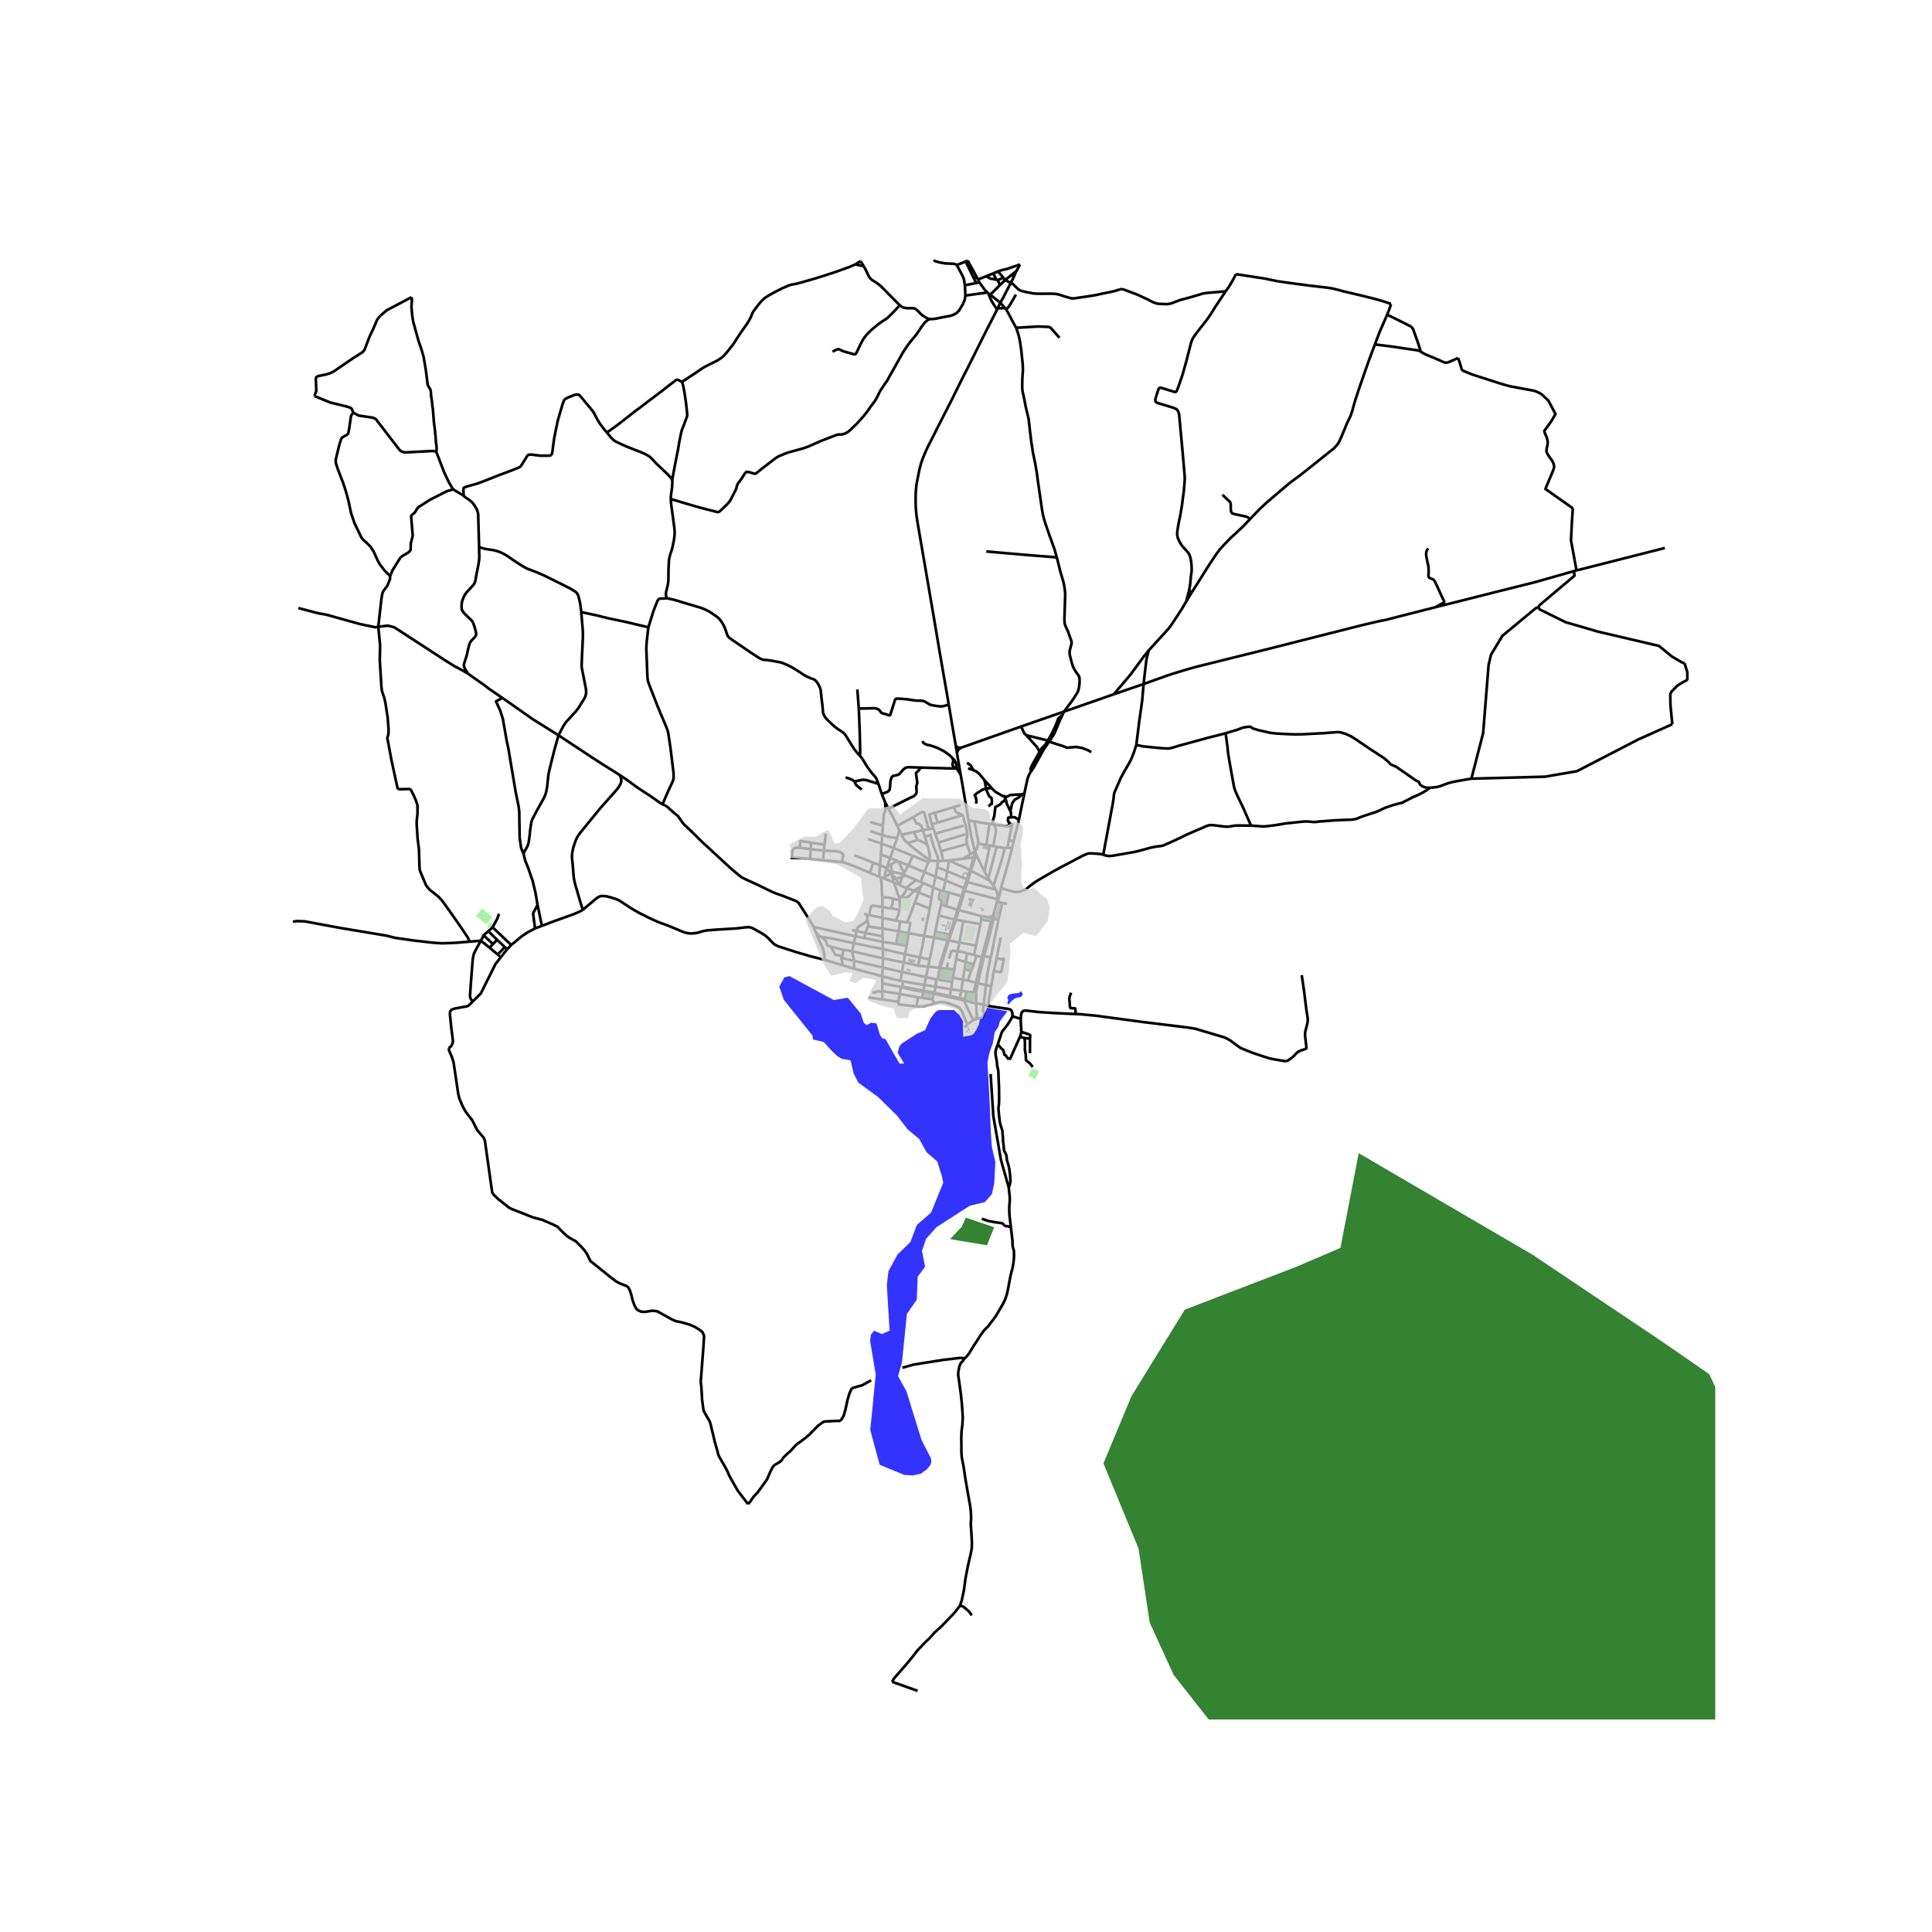 <svg xmlns="http://www.w3.org/2000/svg" width="960" height="960" viewBox="0 0 720 720"><defs><style>*{stroke-linejoin:round;stroke-linecap:butt}</style></defs><g id="figure_1"><path id="patch_1" d="M0 720h720V0H0z" style="fill:#fff"/><g id="axes_1"><path id="patch_2" d="M98.771 640.8H639.23V86.4H98.77z" style="fill:#fff"/><g id="LineCollection_1"><path d="m368.882 315.107-.486 2.59-1.548 7.027M368.306 327.273l-.608-1.047-.85-1.502M363.843 318.488l.515 1.191 1.396 2.918 1.094 2.127M363.606 369.967l.833-3.589M363.606 369.967l-.739-.103M363.749 373.986l.02-3.703-.029-.137-.055-.1-.079-.079M354.427 368.665l-5.783-.957M354.427 368.665l3.798.543M354.427 368.665l-.436 2.523M354.427 368.665l.392-2.758M190.509 352.168l-1.52 1.61M190.509 352.168l-6.991-6.646M199.396 346.01l-2.778 1.457-2.256 1.515-3.853 3.186M318.22 361.003l-4.147-1.246M318.22 361.003l10.565 2.806M318.22 361.003l.095-2.914M335.58 365.531l.538-3.31M335.58 365.531l1.044.213M328.785 363.809l3.944 1.066 2.85.656M307.356 357.721l-5.161-1.302-5.415-1.575-6.753-2.183-1.054-.519-.596-.384-.653-.663-1.299-1.391-1.175-1.007-1.246-.828-3.434-1.922-1.04-.372-.487-.052-.523.016-.902.076-3.679.412-6.745.4-3.846.31-1.61.329-1.567.496-1.34.223-1.372.104-1.298-.136-1.34-.36-5.56-2.326-4.076-1.494-3.3-1.511-3.33-1.663-2.198-1.23-1.657-1-2.222-1.495-1.658-1.08-1.004-.455-1.992-.655-1.838-.472-1.393-.104-.624.052-.547.132-.702.368-.744.583-3.503 2.934-1.29 1.095M201.952 345.034l4.728-1.805 6.828-2.438 1.845-.76 1.152-.559.678-.4" clip-path="url(#p7f643b5d5c)" style="fill:none;stroke:#000"/><path d="m231.041 288.887.351 1.047.155.787v.452l-.253.831-.53 1.008-.564.815-.702.848-5.88 6.619-7.538 9.232-.85 1.28-.538 1.023-.515 1.39-.588 1.895-.392 2.11-.057.792.025.696.237 2.173.334 4.158.114 1.19.18.927.294 1.288 2.01 6.914.849 2.71M620.418 204.217l-32.896 8.366M371.896 389.168l-.466 1.103-.376 1.327-.09.831.107.88.391 2.182.123 1.33.098.68.298 1.219.053.503.05.776.048 1.495.172 3.964.04 4.19-.073 1.861-.147 1.183-.025.656.164 1.847.302 2.613.196 1.071.253.816.392 1.199.188.727.017.847.146 1.311.033 1.279.236 1.974.116 1.557.906 1.945.218 1.913.56 1.773.315 1.374.274 2.215.119 1.682.02.796-.295 1.389-.348.787M376.71 457.269l-.476-4.054-.104-1.793v-1.672l.179-2.178.014-1.168-.25-2.512-.162-1.429M369.167 400.23l1.03 15.754 2.827 16.277 2.887 10.202M376.71 457.269l.59 5.002.08 2.148.502 1.86-.009 2.39-.204 2.062-.286 1.639-.719 2.75-.44 2.23-.499 2.749-.44 2.078-.646 1.958-.75 1.599-1.594 2.725-1.151 1.967-1.935 2.59-.858 1.135-1.69 1.726-1.25 1.735-.996 1.582-1.372 2.086-1.886 3.07-.89 1.15-.711.696" clip-path="url(#p7f643b5d5c)" style="fill:none;stroke:#000"/><path d="m357.71 598.463.686-1.982.817-3.804.408-2.894.155-1.358.94-4.86.963-4.148.463-2.362.064-2.072-.17-3.334-.266-3.755.146-2.204-.148-2.775-.23-1.862-.388-2.036-.715-4.074-.685-3.979-.605-4.145-.775-4.042-.095-1.804-.001-2.662-.04-2.366.113-2.646.302-2.261.147-2.662-.122-2.358-.205-2.67-.383-3.796-.523-3.9-.473-3.134.016-.92.13-.878.31-1.615.556-1.23.417-.36 1.037-1.32" clip-path="url(#p7f643b5d5c)" style="fill:none;stroke:#000"/><path d="m336.307 509.703 4.22-1.173 10.879-1.726 6.32-.752 1.83.144M362.867 369.864l-2.641-.328M362.867 369.864l.837-3.71M368.376 347.258l.691.212M368.376 347.258l-1.454 5.491-1.005 3.95M368.376 347.258l1.029-4.037M363.704 366.155l.735.223M363.704 366.155l-3.042-.704M363.704 366.155l.597-2.614M364.44 366.378l.571-2.63M364.44 366.378l2.98.768M368.23 374.867l-1.647-.427M377.241 378.737l.093-.4-.04-.736-.18-.639-.408-.672-.674-.211-.707-.156-1.118-.145-2.924-.416-3.054-.495M369.396 367.393l-.726 4.421-.26 1.901-.18 1.152M370.295 340.595l1.208-4.437M370.295 340.595l-.294.531-.196.508-.154.456M370.321 342.241l-.006-.579-.008-.523-.012-.544M365.011 363.748l-.71-.207M365.011 363.748l1.593-6.866M360.226 369.536l-.62 2.806M360.226 369.536l-2.001-.328M363.749 373.986l.393 5.718M366.583 374.44l-.747-.204-.715-.112-1.372-.138M359.936 372.779l.565.246 1.104.372 2.144.589M369.65 342.09l-.245 1.13M369.65 342.09l.671.151M369.65 342.09l-3.863-.656M359.474 372.86l.131-.518M359.474 372.86l.462-.081M362.725 380.145l-.63-1.217-2.017-4.188-.436-.975-.11-.365-.058-.54M359.474 372.86l-1.841-.409M371.72 335.083l-.217 1.075M359.531 331.998l2.605.655 9.584 2.43" clip-path="url(#p7f643b5d5c)" style="fill:none;stroke:#000"/><path d="m371.115 331.49.294.66.294.767.106.531-.003.568-.086 1.067M364.3 363.54l1.617-6.842M363.745 352.39l-.743 3.497M363.745 352.39l-6.182-1.144M365.362 344.372l-.289 1.374-1.328 6.644M334.86 347.026l-5.994-.992M334.86 347.026l3.761.751M334.86 347.026l.621-3.63M334.86 347.026l-.865 4.74M328.866 346.034l.033 2.91M323.685 345.275l1.702.268 3.48.491M328.866 342.078v3.956M322.538 347.697l-.482 1.895M322.538 347.697l6.361 1.248M322.538 347.697l-3.316-.7M323.685 345.275l-.233.088-.175.172-.74 2.162M322.056 349.592l6.892 1.39M322.056 349.592l-3.275-.664M333.995 351.766l3.896.688M333.995 351.766l-5.047-.783M337.89 352.454l-.612 3.141M337.89 352.454l.731-4.677M342.146 359.899l.677-3.089M342.146 359.899l-5.352-1.224M342.146 359.899l3.798.312M344.407 348.808l-5.786-1.03M344.407 348.808l3.691.592M346.449 338.585l-.4 2.182-1.642 8.041M342.823 356.81l.975-4.33.61-3.672M347.135 334.58l.637-3.91M347.135 334.58l-.686 4.005M347.135 334.58l-4.784-2.008M349.585 320.959l1.958-.174M346.792 311.278l.922 3.397.303 1.015.523 1.264.587 1.498.335 1 .102.68.02.827M349.25 323.204l.155-1.11.18-1.135" clip-path="url(#p7f643b5d5c)" style="fill:none;stroke:#000"/><path d="m346.304 320.535.761.148 1.09.16 1.43.116M359.785 331.134l-.498-.191M359.785 331.134l.735-2.39M359.785 331.134l-.254.864M348.63 326.666l.62-3.462M348.63 326.666l-4.165-1.647M347.772 330.67l.45-1.894.407-2.11M352.402 328.16l-2.14-.83-1.633-.664M338.585 322.517l-3.627-1.455M338.585 322.517l5.88 2.502M338.585 322.517l1.528-3.602M336.74 325.39l.244-.391 1.6-2.482M331.72 319.763l-3.417-1.347M331.72 319.763l2.891 1.16M331.72 319.763l-1.27 3.706M331.72 319.763l1.32-3.72M328.303 318.416l.245-4.036M328.303 318.416l-.347 4.067M366.583 374.44l.837-7.294M364.142 379.704l.191-.138.415-.092.573-.034.495-.004.161-.014.126-.044.07-.116.03-.128.392-.997.125-.314.042-.214-.02-.16-.057-.167-.2-.248-.085-.168-.054-.18.237-2.246M369.184 356.834l-.523 2.598-.4 1.966-.343 1.975-.498 3.773" clip-path="url(#p7f643b5d5c)" style="fill:none;stroke:#000"/><path d="m369.396 367.393-1.428-.16-.548-.087M373.508 336.474l1.78.348M373.508 336.474l-1.63-.276M372.058 342.78l.793-3.412.657-2.894M371.503 336.158l.376.04M371.879 336.198l1.119-5.176M377.743 313.484l-.646 2.718M377.743 313.484l-1.764-.316M379.694 305.562l-.182.88-1.77 7.042M396.533 265.193l-.637 1.343M396.533 265.193l-16.03 5.571M415.086 258.723l-3.15 1.106-15.403 5.364" clip-path="url(#p7f643b5d5c)" style="fill:none;stroke:#000"/><path d="m393.854 207.714 1.259 5.133 1.224 4.14.425 2.24.212 2.11-.293 9.273.048 1.535.23.864.505 1.158.605 1.32 1.167 3.293.131.536-.016.543-.498 1.799-.188.751-.074.752.066.751.228 1.032.654 2.502.334.959.499 1.024.604.999.8 1.039.351.6.147.487.057.864-.007 1.046-.131 1.24-.278 1.367-.228.695-.425.744-.907 1.423-1.102 1.615-1.364 1.806-1.356 1.839M358.356 278.587l22.146-7.823M358.356 278.587l-.405.004-.425.056-.298.075" clip-path="url(#p7f643b5d5c)" style="fill:none;stroke:#000"/><path d="m357.302 279.13.237-.107.437-.204.38-.232M356.612 280.537l-.172-1.127M356.612 280.537l.204-.46.16-.323.142-.272.184-.352M357.993 288.62l-.397-2.251-.984-5.832M356.44 279.41l.274-.084.232-.068.356-.128M357.228 278.722l-.285.077-.225.068-.347.083M357.228 278.722l-.31-.183-.237-.176-.477-.396M356.204 277.967l.167.983M353.582 262.616l1.547 9.148 1.075 6.203M356.371 278.95l.07.46M363.36 317.337l.483 1.151M363.36 317.337l-1.708 1.023M364.562 314.403l-.458 1.643-.745 1.291M363.36 317.337l-.21 1.08-.352 1.134M360.903 305.746l.94 5.34.653 2.918.694 2.63.098.314.071.39M364.562 314.403l2.989.496M363.157 306.162l.36 1.958.555 2.974.4 2.039.082.71.008.56M363.157 306.162l-2.254-.416M368.76 307.033l-4.648-.735-.955-.136M357.993 288.62l.91 5.143 1.404 8.346.596 3.637M375.456 315.786l1.641.416M375.456 315.786l.523-2.618M374.443 316.026l.36.016.318-.048.335-.208M377.308 306.672l-.279 1.385M370.23 330.12l-1.242-1.784M374.443 316.026l-.89 3.622-.882 2.893-1.658 5.26-.784 2.318M371.115 331.49l-.535-.82-.35-.55M374.443 316.026l-3.022-.472M328.817 372.461l-.032-2.805M328.817 372.461l5.986.892M328.817 372.461l-5.07-.72M328.973 360.575l.048-3.461M328.973 360.575l-10.658-2.486M328.973 360.575l7.145 1.647M328.785 363.809l.025-.256.163-2.978M328.99 353.709l-.042-2.726M328.99 353.709l-10.776-2.219M328.99 353.709l8.288 1.886M329.021 357.114l-.007-1.95-.025-1.455M328.948 350.983l-.049-2.038M318.315 358.089l-4.075-.928M318.315 358.089l-.76-3.561M318.781 348.928l.44-1.93M318.781 348.928l-.567 2.562M303.265 345.475l13.041 2.902 2.475.551M345.944 360.211l4.012.46M345.944 360.211l.484-2.701M345.093 364.156l.384-1.862.467-2.083M355.644 361.263l-2.8-.29M355.644 361.263l.662-3.806M355.644 361.263l-.547 3.117M350.397 360.719l2.447.253M350.397 360.719l-.441-.048M350.397 360.719l1.564-4.94 1.658-5.292M350.397 360.719l-.252.413M353.619 350.487l1.581-4.753M353.619 350.487l-.445-.08M353.619 350.487l3.944.76M361.859 324.484l1.535-4.757.22-.639.23-.6M362.798 319.551l-1.255 4.726M362.798 319.551l-3.933.477M359.287 330.943l-.27.895M352.402 328.16l4.86 1.983 2.025.8M359.287 330.943l.75-2.339M353.174 350.407l-5.076-1.007M353.174 350.407l-2.442 7.63-.776 2.634M353.174 350.407l.705-2.119M349.956 360.67l.19.462M348.902 364.994l-.258 2.714M348.902 364.994l-3.809-.838M348.902 364.994l.603.091M355.097 364.38l3.74.687M355.097 364.38l-.278 1.527M357.563 351.246l-.67 3.134M357.563 351.246l1.43-7.993M360.037 328.604l.483.14M360.037 328.604l.327-.947M360.52 328.744l1.197-3.882.142-.378" clip-path="url(#p7f643b5d5c)" style="fill:none;stroke:#000"/><path d="m371.115 331.49-.992-.252-9.603-2.494M359.017 331.838l-.645 2.154M359.017 331.838l.514.16M357.33 339.168l.593-1.902 1.608-5.268M363.002 355.887l-2.638-.676M363.002 355.887l.964.276M365.787 341.434l-.136 1.337M365.787 341.434l-8.456-2.266M377.097 316.202l-.102.492-.42 1.678-.825 3.118-.302 1.011-.343 1.167-1.683 5.941-.249.862-.175.551M411.16 318.504l-.842-.184-1.2-.152-2.11-.132-.838-.011-.637.064-.653.2-1.512.679-2.13 1.127-5.333 2.806-2.891 1.566-2.598 1.495-3.527 2.055-1.356.879-1.498 1.096-.719.599-.617.528-.649.455-.665.276-1.31.408-.765.163h-.882l-1.045-.2-.808-.207-3.577-.992M365.362 344.372l.289-1.601M365.362 344.372l-6.37-1.12M356.183 342.79l1.148-3.622M356.183 342.79l-.465-.12M358.993 343.253l-1.201-.192-1.61-.272" clip-path="url(#p7f643b5d5c)" style="fill:none;stroke:#000"/><path d="m355.2 345.734.493-1.482.49-1.463M355.718 342.67l-5.921-1.536M355.718 342.67l-.409 1.322-.535 1.607M355.718 342.67l1.098-3.634M349.797 341.134l.915-3.988M349.797 341.134l-1.256 6.11M343.619 371.878l-1.49-.208M343.619 371.878l.42-2.23M347.373 372.343l-.091.006-.125-.007-3.538-.464M344.514 367.049l.579-2.893M344.514 367.049l4.13.66M336.624 365.744l.311.05 2.123.352 5.456.903M344.146 369.228l.19-1.243.178-.936M348.098 349.4l.443-2.156M346.428 357.51l.368-1.631.98-4.66.322-1.819M350.52 331.842l.96.236M347.772 330.67l1.788.792.96.38M350.712 337.146l.126-1.175-.016-.217-.11-.239-.613-.352-.13-.156-.098-.173-.025-.243.13-.43.544-2.319M336.794 358.675l-7.773-1.561M336.794 358.675l-.676 3.547M336.794 358.675l.484-3.08M317.556 354.528l.412.076 5.296 1.207 5.757 1.303M334.803 373.353l.482-2.946M341.539 375.06l-2.256-.24-3.234-.352-1-.2-.188-.204-.082-.256.024-.455M328.81 369.408l-.017-2.91M328.81 369.408l-.025.248M328.81 369.408l6.475.999M347.373 372.343l.936 1.6M347.931 370.36l-.43 1.804-.06.112-.068.067M348.037 369.947l-3.891-.719M348.037 369.947l-.106.412M348.037 369.947l.192.045M372.785 112.787l-.984 2.143M372.785 112.787l1.786 2.082M369.025 109.833l2.748 2.187 1.012.767M376.697 105.416l-2.891 5.62-1.02 1.751M363.787 105.504l-4.229.788M363.787 105.504l1.167-.32M363.787 105.504l-.878-1.806M337.278 355.595l5.545 1.215M342.351 332.572l-1.756-.639M343.232 330.338l-.172.309-.709 1.925M340.91 336.387l.506-1.34.935-2.475M368.306 327.273l.682 1.063M371.421 315.554l-.66 2.535-2.455 9.184M362.725 380.145l1.417-.441M360.467 381.76l1.285-.884.973-.731M353.622 320.664l-.559 4.035M353.622 320.664l-2.08.121M353.622 320.664l5.243-.636M361.543 324.277l-2.175-1.04-1.6-.704-4.146-1.869M354.82 365.907l-5.315-.822M344.04 369.648l3.891.711M344.04 369.648l.106-.42M344.04 369.648l-4.636-.944M352.402 328.16l.661-3.46M352.402 328.16l-.923 3.918M348.644 367.708l-.415 2.284M343.12 328.707l1.122.45M343.12 328.707l1.345-3.688M343.12 328.707l-1.745-.76M328.793 366.498l-.008-2.69M328.793 366.498l6.951 1.28M361.859 324.484l-.316-.207M368.988 328.336l-4.663-2.525-2.466-1.327M357.734 371.966l.49-2.758M357.734 371.966l-.101.485M357.734 371.966l-3.743-.778M357.734 371.966l1.871.376M347.772 330.67l-3.53-1.513M353.063 324.7l-3.813-1.496M353.063 324.7l7.301 2.957M335.212 309.407l.756 1.624M335.212 309.407l-.824-1.645M335.212 309.407l-.874 2.926M347.931 370.36l3.173.639 2.794.622M335.285 370.407l.46-2.63M342.129 371.67l-3.953-.735-2.891-.528M345.95 321.302l-5.837-2.387M345.95 321.302l.354-.767M345.95 321.302l-1.485 3.717M344.146 369.228l-4.666-.921M361.543 324.277l-1.179 3.38M336.19 367.865l-.446-.087M336.19 367.865l.434-2.12M336.19 367.865l.663.26.592.18 1.96.399" clip-path="url(#p7f643b5d5c)" style="fill:none;stroke:#000"/><path d="m339.48 368.307-2.398-.474-.429-.008-.463.04M340.113 318.915l-7.074-2.873M371.421 315.554l-1.224-.207M338.238 314.171l2.364 2.035 5.702 4.329M345.54 314.678l.37 1.252.457 2.103.098 1.143-.04.615-.121.744M345.093 364.156l-8.975-1.934M348.229 369.992l5.762 1.196M346.428 357.51l-3.605-.7M318.214 351.49l-.658 3.038M306.282 349.208l1.356.16.935.12 1.209.216 8.432 1.786M309.68 352.79l-.768-.289-.329-.138-.157-.11-.12-.145-.068-.142-.237-.72-.237-.543-.24-.312-.589-.54-.653-.643M304.074 347.45l.877 1.047.233.28.306.187.792.244M342.129 371.67l-.59 3.39M333.04 316.042l-4.492-1.662M334.338 312.333l-.261.815-1.038 2.894M358.372 333.992l-4.818-1.379M358.372 333.992l-.895 2.866-.66 2.178M377.03 308.057l-.624-.066M375.98 313.168l.652-3.265.397-1.846M359.605 372.342l.33.437M360.662 365.45l1.266-3.588M360.662 365.45l-1.825-.383M356.894 354.38l-.046.24M356.894 354.38l3.47.831M363.966 356.163l-1.14 3.233M363.966 356.163l1.951.535M362.826 359.396l-.898 2.466M362.826 359.396l-2.952-.875M361.928 361.862l-2.45-.716M358.225 369.208l.612-4.14M358.837 365.067l.641-3.92M307.356 357.721l6.717 2.036M304.074 347.45l.783 2.046 1.013 2.318.588 1.175.334.935.213.856.196 1.399.155 1.542M359.478 361.146l.396-2.625M366.604 356.882l.163-.624M366.604 356.882l-.687-.184M369.396 367.393l.988-5.531M372.94 349.272l-1.526 7.842M359.874 358.52l-3.568-1.063M359.874 358.52l.49-3.309M356.306 357.457l.542-2.838M335.481 343.397l2.466.355M335.481 343.397l-1.65-.336M327.625 326.746l.527.236M327.625 326.746l-3.454-1.487M327.956 322.483l-.118 1.273-.082 1.063-.13 1.927M327.956 322.483l2.495.986M327.956 322.483l-2.502-.987M325.454 321.496l-7.082-2.797M325.454 321.496l-1.283 3.763M336.519 325.747l.222-.358M336.519 325.747l.984.458M336.519 325.747l-3.035-.659M336.13 326.845l.115-.427.274-.671M337.947 343.752l1.017.14.18.048.075.082.023.118-.274 1.447-.347 2.19M371.896 389.168l.106-.457.898-2.645.343-1.159.368-.71.71-.8 1.2-1.583 1.143-1.799.319-.56.258-.718M380.42 379.578l-.632-.064-2.547-.777M380.119 386.402l.302-.931.215-.934M380.42 379.578l-.015 1.349.155 2.086.028 1.239.048.285M383.85 387.066l.091-1.075-.013-.193-.163-.191-.302-.128-2.827-.942M371.896 389.168l1.116 1.446.893.71.215.906.156.799.565.286.419.653.33.51.816.054.077.01 1.12-2.584 2-4.419.516-1.137M381.818 386.842l-.825-.2-.874-.24M381.818 386.842l2.033.224M384.875 397.637l-1.028-1.319-1.486-1.193-.066-1.265-.028-.807-.204-1.12-.09-.515-.033-.455.02-.496.009-.832-.005-1.182-.146-1.611M383.85 387.066l-.03 5.43M370.384 361.862l1.03-4.748M374.024 357.63l-.816 4.192-.1.262-.119.152-.232.072-.476-.04-1.897-.406M374.145 356.838l-.121.791M366.767 356.258l2.417.576M366.767 356.258l1.299-4.908 1.001-3.88M372.058 342.78l-.18 1.017-1.355 6.738-.996 4.884-.343 1.415M372.058 342.78l-1.737-.539M367.551 314.9l1.331.207M367.551 314.9l1.208-7.867M368.76 307.033l1.292.221M370.197 315.347l-1.315-.24M370.442 307.321l.555 1.135.122.552.053.64-.975 5.699M357.33 339.168l-.514-.132M356.816 339.036l-4.218-1.363M365.65 342.77l3.755.45M369.067 347.47l1.255-5.156v-.073M348.31 373.944l-1.208.364-2.23.536-.918.195-.784.056-1.127-.018-.504-.018M340.91 336.387l-1.97 5.21-.343.82-.282.644-.368.691M350.712 337.146l1.886.527M346.449 338.585l-5.54-2.198M351.48 332.078l2.074.535M352.598 337.673l.956-5.06M338.238 314.171l3.697-1.09M335.968 311.03l.672 1.3.438.698.608.66.552.483M330.45 323.469l-.143.548M332.013 322.172l-.664.458-.898.839M328.866 342.078l.006-2.353-.005-.521.003-1.235" clip-path="url(#p7f643b5d5c)" style="fill:none;stroke:#000"/><path d="m331.852 338.504-1.079-.123-1.903-.412M328.803 334.695l.022.428.045 2.846M323.914 340.994l.698-3.105.102-.18.15-.104.348-.044 1.665.142 1.993.266M331.852 338.504l.212.025.706.072.498.131.531.172.51.052.47-.031.527-.065M333.831 343.061l.973-2.227.502-1.974M335.303 335.45l.025.894-.022 2.516M328.866 342.078l-4.952-1.084M333.831 343.061l-.503-.102-4.462-.881M322.059 340.627l1.147.242M313.95 356.14l.06.117.04.148.182.665.008.052v.039" clip-path="url(#p7f643b5d5c)" style="fill:none;stroke:#000"/><path d="m313.615 357.398.557-.198.068-.04M278.766 560.527l.816-.916 1.213-1.773 1.605-1.735 2.368-3.245 1.078-1.535 1.323-3.053.767-1.486.654-.768 1.747-1.023.931-.735.686-1.071 1.536-1.503 1.077-.895 1.797-1.982.523-.56 1.029-.688 2.188-1.63 1.617-1.39 1.046-1.104 2.155-2.141 1.47-1.104.817-.431 3.61-.192 1.339-.064.67.064.702-.495.866-1.471.67-2.238.75-3.533.768-2.622.703-1.519.391-.367 2.01-.64 1.6-.415 3.341-1.882M175.013 350.921l3.627-.304.49.096M180.236 348.57l-.213.334-.2.529-.693 1.28M182.441 353.178l-2.56-2.08-.75-.385" clip-path="url(#p7f643b5d5c)" style="fill:none;stroke:#000"/><path d="m176.092 373.321-.63-1.035-.228-.56-.082-.552.372-5.307.64-8.319.27-1.42.256-.904.782-1.545 1.658-2.966M186.677 356.682l-1.142-.945M188.988 353.778l-.91 1.09-1.401 1.814M176.092 373.321l.486-.494 2.586-2.566 2.81-5.627 2.678-5.372 2.025-2.58M175.013 350.921l-5.16.432-5.129.192-3.364-.224-7.15-.826-6.712-.946-1.877-.445-1.422-.39-5.005-.835-12.398-2.06-13.195-2.45-2.787-.11-1.65.222M183.518 345.522l.23-.264 1.536-2.811.682-1.894M185.27 350.226l-1.54 1.609M185.27 350.226l2.84 2.712M185.27 350.226l-3.293-3.186M182.441 353.178l3.094 2.56M182.441 353.178l1.29-1.343M180.236 348.57l3.495 3.265M181.977 347.04l-.504.445-1.166.974-.07.111M183.518 345.522l-.595.682-.946.836M188.988 353.778l-.878-.84M188.11 352.938l-2.575 2.8M200.324 337.223l1.628 7.811M199.396 346.01l-.706-5.37.075-.46 1.56-2.957M195.133 318.32l.62 2.463 1.046 2.557 1.719 5.014 1.014 4.24.792 4.63M201.952 345.034l-2.19.812-.366.165" clip-path="url(#p7f643b5d5c)" style="fill:none;stroke:#000"/><path d="m167.218 390.63.852-.687.331-.545.273-.75.136-.61-.69-5.608-.457-4.54.114-.991.54-.671 1.225-.385 4.686-.862.464-.284 1.4-1.376M359.874 97.453l3.035 6.245M359.874 97.453l.763-.345M359.874 97.453l-3.348 1.32M364.954 105.184l-.498-1.015M367.975 109.006l-.784-.792-.791-1.007-1.446-2.023M367.975 109.006l-8.207 1.135M367.975 109.006l.413.382M356.526 98.773l-.208-.16-.27-.16-.388-.12M347.886 97.062l1.307.48 1.437.343 1.748.288 2.682.112.6.047M359.558 106.292l-.202-1.532-.119-.591-.196-.588-.383-.899-.776-1.439-1.001-1.905-.355-.565M360.637 97.108l3.329 6.11M359.768 110.14l-.073-1.416-.112-2.241-.025-.191M346.343 118.891l.6.032 1.294-.092.915-.155 2.49-.508 2.516-.464.755-.236.625-.251.531-.296.643-.464.72-.752 1.389-2.334.49-1.087.278-.888.18-1.255M320.648 97.235l1.187 1.897M318.765 98.525l1.037-.648.846-.642M374.571 114.869l.366.404M371.801 114.93l.874-.052.951-.02.945.01M374.937 115.273l.195.313.993 1.774 1.226 2.399 1.339 2.398M393.854 207.714l-.35-1.174-.515-1.871-.743-2.007-1.323-3.677-1.151-3.35-.67-2.102-.441-1.775-.36-2.01-1.453-10.077-.457-3.439-.588-3.453-.85-4.077-.653-4.35-.547-4.484-.237-2.207-.212-1.67-1.062-4.493-.718-3.686-.433-1.863-.147-1.375.04-3.286.09-1.607.123-1.199.004-.83-.07-1.936-.522-5.004-.474-3.382-.408-1.927-.4-1.383-.637-1.863M394.835 125.866l-2.81-3.181-.522-.568-.417-.224-.62-.08-1.527-.056-2.172-.08-8.077.48M353.582 262.616l-.494-2.915-2.956-16.988-1.585-9.489-3.327-19.43-1.466-8.534-1.788-10.4-.458-3.022-.245-3.022-.041-2.087.025-2.726.245-3.197.523-2.659.604-3.098.62-2.318.695-2.015 1.053-2.51.871-1.877 1.246-2.42 3.29-6.535 4.136-8.07 3.899-7.896 2.793-5.476 3.969-7.955 2.025-4.069 4.377-8.558M371.801 114.93l-.143.292-.065.128" clip-path="url(#p7f643b5d5c)" style="fill:none;stroke:#000"/><path d="m368.388 109.388.355 1.04.441 1.024.441.855.639 1.075 1.33 1.968M374.937 115.273l.413-.331.371-.392.454-.6.367-.599 2.06-3.555M379.233 100.26l-.551.871M379.233 100.26l.886-1.711M378.682 101.131l-1.805 1.363M378.682 101.131l-.956 2.26M369.025 109.833l3.63-3.602M369.025 109.833l-.637-.445M377 99.628l.645-.208 2.474-.871M371.79 101.187l1.632-.56 1.037-.216.85-.192 1.69-.59M371.79 101.187l-1.638.7M373.893 103.48l-.56-.734-.874-.952-.67-.607M364.456 104.169l3.07-1.227M364.456 104.169l-.49-.952M376.877 102.494l-2.303 1.89M377.726 103.391l-.173-.308-.207-.25-.2-.155-.27-.184M377.726 103.391l-1.029 2.025M374.574 104.385l2.123 1.031M372.655 106.231l.98-.95.939-.896M373.893 103.48l.24.313.44.592M417.358 107.826l-.674.244-1.376.4-1.609.384-2.417.464-3.414.743-2.49.392-5.186.752h-.547l-.465-.045-.735-.195-1.879-.56-1.952-.632-1.053-.216-1.544-.112-5.332.016-1.78-.128-2.728-.54-1.52-.367-.571-.244-.706-.471-.93-.892-.736-.775-.391-.294-.626-.334M208.147 274.012l-1.532 5.426-1.544 6.171-.604 2.574-.18 1.304-.383 3.765-.31 1.678-.31 1.104-.327.807-.523 1.031-1.551 2.766-.9 1.63-1.567 2.967-.261.775-.188.655-.433 3.054-.172 1.735-.302 2.27-.277 1.04-.367.902-.85 1.463-.286.552-.147.64M187.194 260.084l-2.35 1.31 1.6 3.486.98 3.133 1.405 8.057.62 2.845 2.712 16.179 1.078 5.243.261 1.918.163 9.944.523 3.709.947 2.412M328.152 326.982l1.265.352M328.803 334.695l-.304-5.75-.074-.832-.273-1.131M370.442 307.321l-.39-.067M376.406 307.991l-4.862-.51-1.102-.16M325.069 369.744l.756.207.228-.031.192-.1.372-.256.245-.08.265-.012.645.088 1.013.096M317.556 354.528l-3.238-.608M317.528 346.617l1.694.38M323.914 340.994l-.708-.125M323.236 342.853l-.009-.528-.02-1.456M314.19 321.32l3.985 1.407 5.996 2.532M328.548 314.38l-5.104-1.696M328.548 314.38l.245-3.222M328.793 311.158l1.658.531 1.024.225 1.413.183.662.104.788.132M324.302 309.735l4.491 1.423M328.793 311.158l.225-3.43M329.018 307.728l-4.732-1.362M329.887 299.015l.033 1.12.078 1.039-.017.743-.122.515-.38.778-.082.318-.38 4.2M329.887 299.015l1.233 2.354" clip-path="url(#p7f643b5d5c)" style="fill:none;stroke:#000"/><path d="m328.643 295.91.305.843.939 2.262M340.626 310.093l-2.96.63-1.698.308M343.966 309.383l.727 2.422M343.966 309.383l2.131-.393M343.966 309.383l-3.34.71M341.571 306.976l.42-.078.581.241.74.555.654 1.69M347.282 308.771l-1.185.219M346.62 310.638l.172.64M323.236 342.853l-.2.332-.299.336-.436.335-2.311 1.487-.397.324-.159.311-.212 1.02M623.217 269.89l-12.805 5.743-22.736 11.767-11.89 2.046-27.439.744M573.198 226.437l-.792.144-12.495 10.36-4.247 7.035-.914 3.902-2.026 25.324-4.377 16.988M532.9 293.571l1.278-.112 1.393-.18.914-.22 2.406-.902 1.004-.344 1.355-.36 2.344-.448 1.732-.32 3.021-.495M532.9 293.571l-.804.616-.53.376-1.112.68-1.364.702-1.24.592-1.169.48-1.25.648-1.477.755-.751.352-.54.363-.354.1-.634.116-2.555.688-2.77.943-1.543.711-1.755.816-5.145 1.678-1.356.52-.996.44-.874.191-1.486.16-2.197.049-3.43.16-2.213.167-2.409.192-.955.04-1.478.192-.735.055-2.58-.215h-.891l-1.07.08-2.711.288-3.316.351-4.165.687-1.984.248-1.69.176-1.021.008-4.141-.312M411.16 318.504l.675.254.803.186.939.072 1.037-.104 7.668-1.319 2.295-.52 4.736-1.295 1.78-.311 1.466-.172.458-.073.55-.16 4.076-1.802 1.862-.879 2.99-1.455 2.988-1.295 2.425-1.04 1.813-.799.78-.227.715-.092.931.04 2.315.291 1.8.217 1.033.04.47.003.519-.056 1.486-.263 1.131-.112 5.308.031M456.76 273.259l.67 4.948.172 1.887.18 1.303.244 1.43.425 2.527.465 2.606.499 2.766.506 2.67.294.975.515 1.255.93 2.03.009.009 1.494 3.077 3.046 6.922M586.575 212.823l.947-.24M535.036 226.261l12.037-3.021 9.343-2.367 9.489-2.382 6.484-1.631 14.186-4.037" clip-path="url(#p7f643b5d5c)" style="fill:none;stroke:#000"/><path d="m573.198 226.437.516-.885 13.048-10.995-.187-1.734M627.789 247.18l-.979-.326-3.724-2.174-4.835-3.965-22.67-5.308-12.086-3.518-9.517-4.687-.78-.765M343.232 330.338l.081-.147.334-.416.595-.618M323.685 345.275l-.168-1.183-.191-.89-.09-.349M314.318 353.92l-.368 2.22M309.68 352.79l2.98.801.809.201.85.128" clip-path="url(#p7f643b5d5c)" style="fill:none;stroke:#000"/><path d="m313.285 356.103-1.102-.132-.445-.037-.352-.135-.269-.284-.78-1.411-.33-.62-.328-.695M350.145 361.132l-.64 3.953M335.496 329.841l-.345-.136M336.13 326.845l-.714 2.654.08.342M337.976 330.982l-.36-.13-.354-.13-.425-.151-.845-.324-.378-.206-.118-.2M344.693 311.805l.848 2.873M344.693 311.805l2.099-.527M371.414 357.114l2.61.515M250.514 178.923l-.254-.472-.33-.48-.931-1.051-3.753-3.53-.967-.963-1.438-1.55-.67-.64-.791-.52-.841-.456-2.026-.879-4.892-1.91-2.784-1.264-1.442-.695-.473-.292-.47-.388-.931-.983-1.339-1.663M210.323 148.82l1.633-.808 2.025-.784.519-.163.494-.072.465.048.315.12.31.243 3.59 4.31 1.093 1.335.556.815 1.454 2.758.922 1.447 1.29 1.71 1.193 1.408" clip-path="url(#p7f643b5d5c)" style="fill:none;stroke:#000"/><path d="m254.083 142.34-.18-.14-.976-.528-.384-.136-.282-.008-.306.104-2.744 2.079-2.196 1.742-5.496 4.142-2.255 1.742-2.646 1.96-3.478 2.734-3.153 2.446-3.805 2.71M172.855 184.763l-.098-.512-.057-2.103.122-.351.343-.2.776-.272 3.634-1.023 1.846-.64 6.125-2.422 4.132-1.56 2.385-.91 1.24-.512.38-.18.307-.26.237-.295 1.184-1.855 1.02-1.687.303-.368.416-.184h1.078l3.046.392h3.055l.71-.072.367-.224.246-.312.22-.823.31-2.622.376-2.614 1.266-6.228.85-2.982.938-3.182.71-1.942M254.083 142.34l.2.328.138.391.31 1.315.295 1.575.596 3.958.44 3.965.05.743-.086.568-.176.524-.661 1.77-1.02 2.63-.303 1.032-.833 4.19-.33 2.074-.764 3.825-1.033 5.392-.392 2.303M249.979 185.962v-.584l.098-1.055.204-1.327.196-1.623.098-1.919-.061-.531M248.55 222.944l-.27-.752-.139-.671.058-.776.547-2.214.253-1.232.09-1.19.048-4.15.18-3.285.188-1.024.229-.91.775-2.303.703-3.454.163-1.423.049-1.27-.09-1.376-.473-3.557-.792-5.804-.09-1.591" clip-path="url(#p7f643b5d5c)" style="fill:none;stroke:#000"/><path d="m346.343 118.891-.621.404-.515.4-.53.471-.629.792-.621.863-1.143 1.711-.592.864-.445.591-1.956 2.347-.83 1.1-.897 1.286-.825 1.24-.588.99-1.266 2.303-3.259 5.772-.914 1.671-2.352 3.43-.641 1.111-.604 1.311-.535 1.016-.547.895-1.593 2.126-1.388 1.99-1.699 2.072-.723.823-1.27 1.367-.547.568-.714.612-.939.959-.552.52-.616.475-.976.536-.58.24-.808.16-.858.008-.498.051-.62.172-2.997 1.136-2.687 1.047-3.455 1.519-1.364.615-1.853.64-5.766 1.591-1.233.471-1.33.56-.973.44-.955.6-4.806 3.673-2.483 2.006-.233.113-.253-.005-.47-.108-1.718-.503-.49-.072-.315.016-.269.096-.237.216-1.719 2.65-.318.408-.637.83-.286.473-.212.608-.098.555-.151.463-.29.652-1.479 2.862-.612 1.095-.997 1.168-2.229 2.158-.661.536-.36.175-.367.008-6.378-1.622-5.471-1.592-5.521-1.654M241.64 233.784l-4.801-1.151-3.185-.76-7.056-1.47-4.091-1.032-5.904-1.263M178.54 203.893l.832.256.976.296 1.02.196.993.164 1.625.24 1.046.263 1.29.432 1.192.568 1.356.767 2.409 1.655 1.723 1.143 1.25.792.922.56.764.43.73.352 1.552.584 1.478.552 3.275 1.414 9.66 4.821 1.961 1.255.416.468.286.428.196.407.155.608.417 1.67.224 1.16.217 1.75.098.984" clip-path="url(#p7f643b5d5c)" style="fill:none;stroke:#000"/><path d="m208.147 274.012 1.808-3.44.498-.759.637-.895 1.568-1.67 1.952-2.151.841-1.088.989-1.55 1.396-2.27.302-.68.22-.8.09-.967-.122-1.15-.49-2.479-.964-4.924-.114-.872.008-.727.122-3.166.245-4.972.098-2.279-.008-1.559-.106-1.487-.171-2.03-.343-3.989M241.64 233.784l.58-1.887 1.275-4.077.988-2.558.514-1.295.327-.512.335-.295.413-.104 1.122-.008 1.356-.104M320.488 281.676l-.98-1.04-1.209-1.541-.956-1.503-1.992-3.23-.727-.991-.694-.576-1.715-1.12-.874-.646-1.037-.888-.792-.743-1.11-1.08-.703-.76-.514-.822-.237-.464-.22-.724-.23-2.626-.334-2.686-.164-1.678-.114-1.168-.192-.79-.208-.52-.678-1.356-.384-.511-.53-.64-.278-.216-.384-.215-.955-.324-1.36-.568-.755-.391-.956-.584-2.287-1.503-1.861-1.135-1.838-.903h-.017l-1.461-.632-1.058-.303-1.22-.229-2.324-.42-1.572-.187-.833-.048-.604-.132-.629-.244-1.037-.603-2.727-1.775-6.493-4.445-1.393-.983-.326-.296-.294-.387-.2-.432-.833-2.443-.62-1.35-.605-.992-.62-.879-.72-.735-1.372-1.032-1.6-1.055-1.021-.584-1.249-.567-1.307-.512-6.443-1.91-1.56-.488-1.936-.568-2.596-.56M246.904 299.707l1.899-4.409 1.968-4.245.184-.771.094-.675-.04-1.551-.638-5.196-.506-4.15-.768-5.156-.18-.903-.245-.803-.326-.82-3.006-7.162-3.364-8.57-.31-.92-.213-.774-.138-.816-.058-.975-.392-9.913.106-2.43.457-4.038.213-1.646M174.431 251.075l-.555-.895-.596-.92-.22-.575-.16-.427-.049-.365.045-.35.625-1.988.36-1.12.236-.99.196-.852.175-.891.286-1.015.29-.967.205-.408.306-.424 1.216-1.315.466-.575.163-.392.041-.368-.065-.48-.343-1.422-.613-1.935-.35-.731-.352-.456-.613-.604-1.853-1.774-.654-.776-.392-.624-.167-.48-.032-.55-.005-1.12.13-.903.164-.648.343-.903.482-.984.572-.88.93-1.062 1.691-1.807.474-.687.212-.568.204-.736.302-1.91.327-1.511.45-2.294.236-1.647.098-1.495-.057-1.104-.04-2.254M172.855 184.763l.237.343 1.952 1.311.939.84.776 1.015.767 1.207.319.664.22.8.147.783.017.99.31 11.177M140.973 233.562l3.627-.4 2.384.64 18.783 12.213 3.405 2.134 1.715.908 1.38.75.593.321 1.571.947M187.194 260.084l-4.931-3.381-1.789-1.39-1.73-1.208-4.313-3.03M187.194 260.084l1.283.88 10.07 7.059 8.02 5.012 1.58.977M231.041 288.887l-6.827-4.285-3.455-2.246-4.622-3.046-6.908-4.557-1.082-.74M231.041 288.887l2.613 1.767 3.83 2.797 2.434 1.607 2.645 1.735 2.74 1.935.927.623.674.356M303.265 345.475l-1.609-2.678-3.953-6.203-.49-.472-.506-.312-4.933-1.942-2.694-.935-1.12-.464-2.008-.967-3.389-1.655-2.654-1.223-1.968-.895-1.037-.512-.63-.375-.824-.608-.94-.783-1.935-1.615-2.85-2.622-6.108-5.668-1.732-1.574-1.371-1.352-2.875-2.83-1.487-1.398-1.143-1.055-.637-.752-1.306-1.886-.343-.504-.343-.327-.915-.72-1.719-1.487-.841-.815-.629-.448-.518-.284-.854-.407M303.265 345.475l.809 1.975M318.765 98.525l-.54.24-1.755.751-2.621.951-2.36.84-5.337 1.743-2.687.82-5.06 1.45-1.612.42-1.931.36-.977.312-2.404 1.043-2.532 1.28-2.009 1.11-1.42.868-.818.591-1.102 1.092-.98 1.19-1.548 2.032-.314.46-.376.699-.584 1.399-.55 1.095-.662 1.111-1.005 1.431-1.674 2.383-1.33 2.038-1.41 2.179-2.376 2.978-.788.891-.506.532-.474.392-.808.591-.866.532-.768.404-2.768 1.367-1.364.716-.739.45-3.09 2.116-2.851 1.858-1.686 1.1M426.186 254.92l9.377-3.365 2.08-.656 4.622-1.399 3.283-.927 14.74-3.67 13.491-3.349 14.79-3.757 18.62-4.716 6.042-1.424 1.07-.224 2.287-.455 3.773-.976 14.675-3.74M532.194 204.34l-.429.756-.123.352-.142.568-.016.755.18 1.175.301 1.475.258 1.18.126.695.057 1.559-.06 1.822.052.24.102.23.16.186 1.371.591.4.337.287.407.914 1.91 2.09 4.59.468.903.037.142-.004.114-.025.104-.106.11-.41.231-.776.402-1.87 1.087M426.186 254.92l-11.1 3.803" clip-path="url(#p7f643b5d5c)" style="fill:none;stroke:#000"/><path d="m428.089 242.378-.85 3.373-.751 6.491-.302 2.679M423.466 277.623l1.062-8.529 1.143-8.09.27-3.262.245-2.821M382.5 273.997l-.679-.563-1.319-2.67M313.95 356.14l-.665-.037M313.285 356.103l.33 1.295M313.615 357.398l.458 2.359M327.357 292.117l-.601-1.6-.225-.455-.208-.38-.642-.731-.685-.775-.972-1.24-.931-1.334-1.372-2.271-.454-.711-.78-.944M320.046 264.058l.36 8.921.147 6.683-.065 2.014M321.835 99.132l-.992-.168-1.058-.208-1.02-.231M363.966 103.217l-1.057.481M335.315 113.724l.158.15.592.44.376.208.645.184.829.12 1.123.04.906-.032.698.084.568.207.723.605 1.257 1.31.633.512.903.584.939.524.678.231M335.315 113.724l-.74-.705-5.496-5.556-.98-.951-.719-.608-1.266-.848-1.2-.767-.653-.6-.498-.751-1.089-2.286-.839-1.52M456.769 108.566l-3.936 5.884-1.601 2.606-1.29 1.871-3.937 5.053-1.176 1.63-.669 1.264-.376 1.183-1.715 6.7-1.404 4.988-1.52 4.414-.636 1.55-.196.252-.22.124-.303-.012-5.042-1.538-.332-.057-.252.048-.237.216-.23.372-.979 3.106-.147.647.016.576.155.384.62.343 5.758 1.744.997.391.636.463.36.616.327 1.152 1.274 13.878.735 8.418.073 1.431-.04 1.104-.303 3.613-.735 5.58-.612 3.63-.637 3.038-.335 2.038-.147 1.23.008.905.14.791.244.632.498 1.135.964 1.518.824.912 1.389 1.53.318.5.27.528.261.88.245 1.246.147 1.344.09 1.47-.024.992-.303 2.222-.228 2.479-.164 1.11-.277 1.408M442.129 224.06l.442-1.932.544-2.03" clip-path="url(#p7f643b5d5c)" style="fill:none;stroke:#000"/><path d="m444.223 220.65-.635-.313-.473-.24M444.223 220.65l-1.002 1.59-1.092 1.82M428.089 242.378l5.308-5.804 2.131-2.35 1.078-1.463 2.074-3.134 1.985-3.07 1.464-2.497M415.086 258.723l6.24-7.344 4.819-6.571 1.944-2.43M320.046 264.058l5.741-.116.622.072.44.12.678.335.347.42.51.656.352.24.445.139.633.152 1.065.372.356.124.216.028.184-.068.142-.152 1.777-5.592.212-.272.384-.16.605-.007 3.282.247 2.042.32 1.543.184 1.315.008.45.024.514.084.47.132.608.295 1.4.844.42.175.564.153 1.005.164 1.38.2.71.067.732-.028.706-.144.971-.287.715-.171M320.046 264.058l-.538-7.115M367.559 205.508l8.379.736 9.701.83 8.215.64M359.513 382.892l.954-1.132M348.31 373.944l.09-.028.875-.291.51-.116.461-.025.703-.02 1.008.08.653.137 2.287.73 1.944.732.465.288.229.156.42.44.363.607.295.58.355.827.411 1.048.482 1.143.606 1.528M456.769 108.566l1.257-1.775 1.454-2.462 1.143-2.167M476.189 104.816l-5.292-1.087-2.328-.336-7.946-1.231M417.358 107.826l.694-.052.817.153 1.428.543 3.398 1.263 3.854 1.775 2.19 1.128 1.02.383.76.176 2.996.16 1.111-.096.931-.224 3.062-1.167 3.945-1.063 3.846-1.143.915-.276.755-.137.862-.1 6.827-.583M518.366 113.262l-.43 1.492-.98 2.527M512.384 128.364l1.68-4.448 2.892-6.635" clip-path="url(#p7f643b5d5c)" style="fill:none;stroke:#000"/><path d="m529.491 131.027-.67-2.098-.506-1.567-1.672-4.641-.296-.476-.257-.308-.441-.335-4.366-2.21-4.327-2.111M172.855 184.763l-4.018-2.402M353.898 371.62l.093-.432M353.898 371.62l3.735.831M339.404 368.704l.076-.397M543.358 133.406l-2.781 1.255-1.078.416-.474.068-.502-.012-.572-.196-2.523-1.131-3.177-1.316-1.34-.584-.767-.42-.653-.459" clip-path="url(#p7f643b5d5c)" style="fill:none;stroke:#000"/><path d="m512.384 128.364 6.703.828 5.243.8 3.446.488.629.12.506.156.58.271M587.522 212.583l-2.062-11.213.322-6.446.005-.047.327-5.085-.262-.575-9.93-7.004 2.972-7.069.294-1.215-.228-1.183-.425-.895-1.698-2.431-.523-1.088.065-.991.36-1.727.065-1.055-.326-1.408-.85-1.982-.098-.608 2.744-3.806 1.405-2.462-2.614-4.958-2.482-2.334-.817-.512-1.437-.671-.948-.256-.359-.064-7.95-1.484-1.128-.263-1.642-.472-2.612-.8-6.084-1.958-3.12-1.024-2.621-1.07-.611-.28-.274-.202-.19-.244-.143-.362-.49-1.639-.326-1.071-.473-1.223M465.758 193.56l2.362-2.474 1.642-1.679 2.254-2.094 2.996-2.566 5.537-4.693 4.737-3.541 5.439-4.326 6.435-5.148 1.07-1.151.514-.712.376-.695.907-1.999 2.009-4.852 1.159-2.383.629-1.703 1.11-3.997 1.405-4.285 2.254-6.556 1.993-5.58 1.798-4.762M476.189 104.816l3.266.48 7.505 1.007 7.53.888 2.13.32 2.263.567 1.837.504 7.268 1.711 5.472 1.383 2.646.807 2.26.779M465.758 193.56l-2.538 2.659-2.254 2.11-2.531 2.334-2.401 2.487-1.43 1.599-1.29 1.702-2.637 3.95-6.454 10.248M479.384 395.538l1.558-.983.735-.551.644-.592.727-.83.637-.537.695-.4 2.143-.743.25-.132.09-.13.017-.173-.524-4.537.008-.895.18-1.047.448-1.639.352-1.666.028-.543-.007-.48-.544-3.577-.866-7.035-.833-5.643" clip-path="url(#p7f643b5d5c)" style="fill:none;stroke:#000"/><path d="m400.86 377.894 1.675.075 5.676.528 18.08 2.43 16.122 1.966 1.829.288 1.339.224 1.976.607 8.117 2.414.899.296 1.045.52 1.046.639 1.47 1.111 1.56 1.119.485.336.809.371 3.532 1.444 3.764 1.27 2.72.864 1.935.4 3.07.519 1.375.223M423.466 277.623l-.89 2.766-.474 1.2-.514 1.31-.678 1.295-2.107 3.637-1.176 2.231-2.107 4.82-.26.688-.132.647-.13 1.287-.352 2.27-3.486 18.73M532.9 293.571l-1.127-.023-.653-.12-.38-.128-.522-.248-.609-.324-.388-.336-.208-.367-.147-.432-.17-.219-.22-.148-.443-.185-.624-.348-4.166-2.909-2.817-1.943-.62-.328-.96-.371-.51-.252-.303-.272-.555-.631-1.764-1.511-5.055-3.286-5.529-3.75-1.657-1.038-1.87-.848-1.356-.44-.997-.223-.939-.056-4.516.367-8.476.449-2.802.023-1.894-.048-2.621-.143-2.238-.112-2.303-.256-2.197-.496-2.262-.503-1.825-.564-.398-.154-.214-.122-.477-.372-.138-.062-.175-.025-.268.016-.465.043-.858.104-1.057.197-1.92.755-4.446 1.327M423.466 277.623l2.58.536 4.052.408 3.69.328 1.593.047.8-.103.874-.232 2.009-.624 2.5-.68 8.394-2.302 3.56-.887 3.243-.855M310.247 131.035l1.368-.663.425-.172.363-.06.302.028 1.119.56.93.32 3.226.903.462.116.217-.048.237-.169.297-.399 1.205-2.538.751-1.503.596-1.056.702-.991.997-1.143 1.633-1.567 2.074-1.703 1.372-1.015 1.535-.96.65-.5.829-.763 1.625-1.623 1.25-1.367.903-.998M372.655 106.231l-.89-1.894M371.765 104.337l.316-.068.323-.104 1.49-.685M371.765 104.337l-.388-.02M367.526 102.942l2.626-1.056M371.377 104.317l-.596-.188-.495-.116-.824-.108-.404-.088-.633-.376-.899-.499M371.377 104.317l-1.225-2.43M400.86 377.894l-.088-1.588-.037-.347-.065-.144-.184-.056-1.161-.03-.293-.034-.163-.084-.071-.132-.045-.242-.227-2.88-.008-.42.078-.399.17-.54.397-1.039M380.42 379.578l.087-1.361.147-.616.29-.52.306-.267.355-.144.376-.068.58.032 4.565.528 5.634.368 6.73.31 1.37.054M455.6 184.363l.895.96 1.434 1.286.432.428.155.244.09.304.045.455.02 1.512.082.959.22.52.262.295.653.232 3.48.736 1.184.263.44.2.343.296.423.507M391.127 276.137l.516-.761.865-1.278.58-1.087.955-2.278.971-2.39.882-1.807M390.497 275.98l1.57-2.787 1.294-2.734 1.108-2.814 1.427-1.11M354.774 345.599l-.895 2.69M354.774 345.599l.426.135M351.543 320.785l-.856-3.584M360.356 314.547l-9.669 2.654M360.356 314.547l1.296 3.813M358.854 303.74l.343 1.624.784 2.644.465 2.586-.058 1.506-.262.825.23 1.622M350.687 317.201l-.947-3.198M359.899 310.87l-10.16 3.133M359.082 307.705l-10.584 2.953M348.498 310.658l-1.274-3.433M348.498 310.658l1.242 3.345M358.854 303.74l-9.388 2.813" clip-path="url(#p7f643b5d5c)" style="fill:none;stroke:#000"/><path d="m355.493 300.79.656 1.619.987.767 1.718.564M347.224 307.225l2.242-.672M348.31 302.93l-1.967.586.881 3.709M357.94 300.062l-2.447.729M332.44 626.742l.787-1.304 4.467-5.123 2.165-2.614 2.114-2.718 2.981-3.108 1.446-1.35 1.927-2.167 2.49-2.246 1.405-1.454 2.94-3.046.98-1.135 1.568-2.014M362.146 602.006l-.987-1.407-1.439-1.243-.762-.635-.563-.22-.685-.038M167.218 390.63l.182.928 1.078 2.574.54 1.694.963 6.475.784 5.307.424 1.759 1.258 2.99.914 1.646.776 1.095 1.838 2.35 1.853 3.67 2.507 2.997.368.999 2.72 19.272.71 1.015 1.699 1.595 3.952 3.113.98.477 5.12 2.009 2.508 1.015 3.805 1.031 4.19 1.823 1.372.703 1.2 1.27 2.221 2.127 1.29.871 2.058 1.103 1.658 1.623 1.519 1.654.955 1.343 1.357 2.766 7.488 6.035 2.041 1.542 1.43.767 2.408.944.703.471.613 1.103.612 1.854.457 1.975.71 1.894.663 1.191.49.512 1.224.575 1.364.128 2.907-.456 1.809.21 5.451 3.028 1.421.639 2.01.4 3.176.895 2.017.895 1.323.808 1.331.943.645 1.245.066.72-.23 3.71-1.005 13.036.223 1.706.295 4.977.522 3.935.521 1.026 1.831 3.164.253.876 1.187 4.887.359 1.596 1.127 3.94.187.923.43.924 2.339 4.059.788 1.55.55 1.353 3.19 5.623 3.823 5M332.44 626.742l9.537 3.396M365.894 454.224l1.439.445.88.327.726.133 1.758.34 2.486.357.44.133.348.312.303.341.288.238.44.133.545-.015.56.208.604.093M294.625 319.71l.564.014M314.19 321.32l-7.495-.755M307.046 317.01l4.639.223 1.47.288 1.175 1.023-.457 1.791.317.986M328.643 295.91l-.536-1.483-.62-1.967-.13-.343M318.432 291.245l2.533-.544.87-.126 1.146.181 4.376 1.36M315.14 289.742l.777.218 1.146.416 1.017.543.352.326" clip-path="url(#p7f643b5d5c)" style="fill:none;stroke:#000"/><path d="m321.169 294.268-1.72-1.376-.5-.507-.277-.651-.24-.49M145.383 214.693l.883-2.152 2.874-4.604.85-.76 2.253-1.319.555-.575.23-.416.064-2.39.523-2.047.196-.832-.392-4.669-.196-2.622.392-.512.947-.767 1.045-1.696.36-.35 4.246-2.72 6.174-3.133 2.45-.768M162.533 168.226l3.038 7.899 1.73 3.645 1.536 2.59M175.013 350.921l-.688-1.558-2.907-4.328-1.241-1.759-1.34-1.908-.326-.48-.915-1.289-.457-.64-.23-.31-1.11-1.599-1.176-1.567-1.274-1.343-3.135-2.502-1.177-1.343-.359-.607-2.09-4.956-.229-.959-.229-7.226-.522-4.22-.327-5.307v-1.055l.327-2.879-.033-3.037-.49-1.502-.654-1.568-1.142-2.366-.327-.385-.523-.192-3.691.097-.588-.382-2.156-9.912-1.666-8.792.458-1.663v-1.726l-.327-4.293-.85-5.5-.424-1.845-.817-2.377-.196-1.215-.653-10.33.13-5.565-.686-6.971" clip-path="url(#p7f643b5d5c)" style="fill:none;stroke:#000"/><path d="m145.383 214.693-.033 1.12-1.012 2.514-1.306 1.695-.36.652-.196.607-.327 1.842-1.176 10.439M111.183 226.608l7.35 1.919 3.168.575 12.51 3.485 5.685 1.183 1.077-.208M131.631 153.77l-.816 1.216-.654 4.573-.392 2.015-.588.543-1.437.768-.392.383-.262.448-.718 2.367-1.242 5.117-.032.895.163.832.588 1.79 1.862 4.83 1.11 3.294 1.046 3.837.948 4.478 1.274 3.773 2.58 5.366.686.87 1.078.928 1.633 1.655 1.209 1.862 1.404 3.126.948 1.704 1.764 2.26 1.992 1.993" clip-path="url(#p7f643b5d5c)" style="fill:none;stroke:#000"/><path d="m162.533 168.226-1.47-.16-10.16.543-1.11-.256-.816-.575-8.951-11.64-1.045-.48-5.357-.8-1.993-1.088M117.16 147.566l5.782 2.398 6.272 1.535 1.405.48.522.448.49 1.343M153.354 110.756l.163 1.088-.196 2.366.294 3.326.392 2.431 1.992 7.164 1.111 3.198.784 2.814.717 4.27.067.367.686 5.5.229.608.784 1.248.196.927.065 1.215.458 3.294-.033.384.261 1.503.36 4.733.49 3.774v.896l.13.543.164 2.462.163 1.024.098 1.663-.196.672M153.354 110.756l-9.212 4.862-2.711 2.334-.882 1.216-1.14 2.644-.265.65-1.405 2.942-1.862 4.892-.652.864-3.888 2.495-7.154 4.892-1.437.64-1.6.448-2.581.512-.687.383-.195.608.195 4.541-.718 1.887M358.865 320.028l2.787-1.668M353.879 348.288l-5.338-1.044M623.217 269.89l-.686-7.1-.066-4.126.458-.928 1.96-2.015 1.274-.895 2.384-1.312.294-.383-.033-2.686-1.013-3.266M302.211 314.036l5.064.767M302.211 314.036l-.032 2.43M298.096 315.922l.13-2.526 3.985.64M301.842 320.076l4.853.49M301.842 320.076l.337-3.61M295.19 319.724l4.333.118 2.32.234M307.732 310.646l-.457 4.157M307.275 314.803l-.23 2.206M306.695 320.565l.35-3.556M307.046 317.01l-4.867-.544M302.179 316.466l-4.083-.544M295.19 319.724l.03-2.49.556-1.056.98-.32 1.34.064M348.31 302.93l7.183-2.14M348.31 302.93l1.156 3.623M340.626 310.093l1.31 2.988M345.54 314.678l-2.792-1.44-.813-.157M334.958 321.062l-.347-.14M336.74 325.39l-.164-.941-.348-.412-.378-.81-.48-1.123-.412-1.042M332.013 322.172l.716-.494 1.882-.755M333.484 325.088l-1.12-.377M333.484 325.088l-1.425.484M330.307 324.017l.936.316M329.682 326.703l.295-1.428.33-1.258M331.243 324.333l1.12.378M331.243 324.333l.816 1.24M332.264 325.884l-.205-.312M332.714 327.784l-.072-.564-.378-1.336" clip-path="url(#p7f643b5d5c)" style="fill:none;stroke:#000"/><path d="m333.888 327.552-.578-.758-1.046-.91M332.845 328.797l.258.102M332.845 328.797l-.131-1.013M329.417 327.334l.684.241 2.744 1.222M329.682 326.703l-.137.666-.128-.035M329.682 326.703l2.377-1.13M335.151 329.705l-2.048-.806M333.888 327.552l.409.535.854 1.618M332.714 327.784l1.174-.232M336.13 326.845l-1.456.361-.786.346M336.13 326.845l1.373-.64M341.375 327.946l-2.075-.905-1.797-.836M335.284 334.724l-.799-1.705-.45-1.692-.932-2.428M335.284 334.724l.02.726M335.284 334.724l.726-.498M332.495 334.8l1.294.364 1.514.286M332.495 334.8l-.783-.218-1.408-.185-.722.035-.78.263M331.852 338.504l.267-.313.42-1.208.219-1.094-.263-1.088M343.232 330.338l-2.637 1.595M340.595 331.933l-2.619-.95M336.01 334.226l1.437.313 1.132-.497.77-.64 1.246-1.469" clip-path="url(#p7f643b5d5c)" style="fill:none;stroke:#000"/><path d="m337.976 330.982-.761 1.68-1.205 1.564M337.976 330.982l.357-.635 3.042-2.4M332.013 322.172l.15.913.2 1.626M334.388 307.762l5.966-3.23M331.12 301.369l1.476 2.816 1.792 3.577M340.354 304.533l.17-.094 2.687-1.662.653-.185.493.128 1.74 6.27M340.354 304.533l1.217 2.443M341.76 307.353l-.189-.377M343.472 286.064l-.813.47-.348.71-.668.526-.29.341.508 3.638-.378 1.25.116 2.26-.174.54-.842.91-1.394.61-8.07 4.05M343.472 286.064l12.515.353" clip-path="url(#p7f643b5d5c)" style="fill:none;stroke:#000"/><path d="m328.643 295.91 2.17-.864.493-.412.232-.313.189-1.25.116-1.976.406-1.35.509-.554 1.64-.37.755-.326 1.54-1.791.856-.597.784-.2 5.139.157M356.596 286.434l-.61-.017M357.993 288.62l-.787-1.163-.61-1.023M355.093 282.662l.603.617.64 1.335.26 1.82M355.093 282.662l-1.037-1.06-2.178-1.606-2.918-1.45-2.236-.739-1.176-.227-.943-.384-.567-.454-.246-.57" clip-path="url(#p7f643b5d5c)" style="fill:none;stroke:#000"/><path d="m355.987 286.417-.857-.921-.174-.47.29-1.449-.153-.915M374.512 297.613l-.174.844-.9.44-.436.625-.668.526-1.394.711-.421 3.439-.552 1.72.085 1.336M374.584 297.263l-.072.35M369.48 293.6l.357.394 1.176 1.137 2.773 1.577.668-.014.13.569" clip-path="url(#p7f643b5d5c)" style="fill:none;stroke:#000"/><path d="m380.87 296.012-1.713.114-2.627.142-1.946.995M362.748 286.995l-.243-.12-1.742-.512M366.893 290.734l-.148-.165-1.641-1.99-1.074-.952-1.282-.632" clip-path="url(#p7f643b5d5c)" style="fill:none;stroke:#000"/><path d="m360.371 284.26 1.394 1.022.639 1.11.344.603M369.48 293.6l-2.587-2.866M369.48 293.6l-1.967.331M367.513 293.931l-.377.063-.972.27-.726.47-1.22.767-.972.81.42.952.247 1.336-.232.88M366.893 290.734l.62 3.197" clip-path="url(#p7f643b5d5c)" style="fill:none;stroke:#000"/><path d="m368.429 300.56.58-.71.625-.27v-1.436l-.19-.81-.754-.54-.828-1.748-.35-1.115M380.87 296.012l.878-.293M376.652 302.411l-.064-.387.653-2.729.857-1.208 1.785-1.052.988-1.023M384.102 287.738l-.406.606-.4.867-.392 1.092-1.156 5.416M379.694 305.562l1.6-7.722.454-2.121M379.694 305.562l-1.51-.995-1.408.015M376.652 302.411l.139.849-.015 1.322M376.406 307.991l-.384-1.093.261-.213-.45-.412-.218-.44.131-1.11 1.03-.141" clip-path="url(#p7f643b5d5c)" style="fill:none;stroke:#000"/><path d="m374.512 297.613.494.801.174 1.137.696 1.321.349.853.427.686M382.5 273.997l7.997 1.983M387.406 280.187l-.945-1.749-3.962-4.441M391.127 276.137l-.63-.157M384.85 286.62l.275-.41.972-1.736 2.442-4.416.575-.948 2.013-2.973M406.685 280.287l-1.252-.703-2.115-.824-2.238-.402-3.47.301-1.396-.583-4.414-1.406-.673-.533M387.406 280.187l-2.854 5.105M390.497 275.98l-.956 1.534-1.437 1.467-.698 1.206M384.552 285.292l.299 1.327M384.102 287.738l.02-.898-.042-.463.472-1.085M384.102 287.738l.263-.391.486-.728M353.619 357.266l.866-2.686.236-.28.499-.008 1.628.327M352.844 360.972l.432-2.26" clip-path="url(#p7f643b5d5c)" style="fill:none;stroke:#000"/></g><g id="PatchCollection_1"><path d="m344.74 383.948-3.006 1.275-5.756 3.72-.784 1.004-.678 2.33.675 1.229 1.772 2.782-1.662.136-2.376-3.993-2.87-5.129-1.346-.396-.827-1.349-1.23-4.19-1.99-.232-1.671.915-1.102-.883-1.102-3.427-4.848-5.915-5.17.872-16.627-8.96-1.888.547-1.835 3.385 1.674 4.903 10.726 13.39.172 1.416 3.992.958 3.112 3.404 1.926 1.797 1.614 1.034 3.346.58 1.133 4.899 1.716 3.374 7.372 5.373 7.079 6.933 3.948 5.139 4.35 3.622 2.75 4.928 3.978 3.449 1.699 5.435.522 2.43-4.55 11.174-5.263 4.534-2.43 6.413-4.843 4.72-3.348 6.183-.595 5.206 1.025 16.925-2.886 1.268-2.885-1.238-1.178 1.424-.326 2.26 2.113 12.69-2.04 20.598 3.503 12.997 9.123 3.752 3.263.215 3.025-.672 2.317-1.741 1.225-1.536.305-1.1-.147-1.352-3.49-6.782-5.628-18.149-3.15-5.708 1.455-4.892 1.847-18.28 3.685-5.253.323-8.554 2.777-3.751-1.16-5.919 1.505-4.456 3.889-4.36 12.415-8.004 5.655-1.37 2.599-2.971.882-4.079.401-7.897-.72-3.05-.64-2.946-.398-6.587-.34-8.928-.843-15.7.789-3.605 1.244-3.554.659-3.958 1.458-2.196.49-1.894 2.774-3.764-.88-.193-3.46-.523-3.273-.604-1.287 3.35-.284.784-1.141.251-.253 1.767-.537.998-.405.973-1.225 1.735-.972.475-2.683.476-.137-5.823-1.336-2.277-1.995-1.824-5.691.015-.698.355-.815.64-1.69 2.289zM375.822 370.804l-.42.91.127.586.204.225-.102.623-.267.923.573.237.675-.873 1.16-1.022.712-.425.548-.187 1.058-.149.688-.436.343-.45-.025-.51-.637-.886-.675.673-2.548.25z" clip-path="url(#p7f643b5d5c)" style="fill:#00f;fill-opacity:.8"/></g><g id="PatchCollection_2"><path d="m619.231 499.833-48.084-32.228-64.809-37.855-6.794 35.297-16.725 7.162-41.29 15.858-19.86 32.228-10.453 25.065 13.066 31.715 4.182 27.622 8.885 19.437 57.49 73.144 21.952 110.477 60.627 151.383 46.517 80.29 16.202-53.185 10.453-39.378 22.474-7.16 109.234 15.854 49.13 29.15 48.083 30.172 55.401 5.626 35.54 9.716 19.861 41.933 41.812 41.931 36.063 57.272 3.136 7.158 51.22-48.322 24.042-21.22 11.76-28.126.783-12.273-3.658-16.62-12.282-.255-20.907 12.273-23.257-13.807-15.941-7.415-8.624-22.245-10.192-19.689-16.463-3.835-13.328 16.109-6.533 4.602-8.101-3.58-4.442-21.99-2.875-13.04-10.453-13.808-33.189-60.859-26.132-46.54-29.791-21.991-37.631-16.367 28.746-12.786 44.425 32.221 12.543 15.343 24.043-1.534 10.714-14.576-21.167-6.648-7.056-17.39-53.31-15.855-33.189-19.691-28.745-17.39-22.997-27.875-18.293-40.151-18.816-21.994-20.383 23.017 10.453 42.964 14.112 30.176 6.794 49.612-9.408 12.786-26.132-5.626-18.293-17.9-43.903-37.337-36.063-32.734 47.562-24.04 27.178-34.78 19.337-55.754 18.293-27.11-20.905-25.065-30.837-7.673-23.52 2.558-54.877-6.138-4.704-24.554-9.93-21.485zM354.07 461.794l13.75 2.295 2.684-6.729-10.552-3.579-1.55 3.384z" clip-path="url(#p7f643b5d5c)" style="fill:#006400;fill-opacity:.8"/></g><g id="PatchCollection_3"><path d="m360.684 369.847.164-.096.71.111 1.778.209.17.153.015.167-.313 2.575-.355.097-2.517-.362-.156-.39zM348.497 349.2l.349-1.99 4.714 1.003-.527 1.859zM344.255 371.632l2.76.4.223-.036.198-.267.149-.763-.012-.328-.186-.157-.347-.194-2.34-.387-.284.036-.198.157-.149.303-.111.751.074.267zM359.769 360.867l.26-2.024 2.202.656-.69 1.856zM366.006 342.428l2.994.536.241-.081.09-.343-.038-.187-.115-.075-3.032-.487-.204.088-.05.225zM350.433 361.18l-.654 3.614 4.77.735.538-3.997zM362.565 379l.23.844.916-.31-.242-.796zM335.058 347.362l-.764 4.14 3.3.624.764-4.19zM350.824 332.276l2.257.499-.819 4.381-1.167-.347.18-1.307-1.064-.53-.064-.12.025-.335.213-1.23.103-.727.142-.211zM370.518 342.25l1.396.325 1.253-5.718-1.065-.316z" clip-path="url(#p7f643b5d5c)" style="fill:green;fill-opacity:.8"/></g><g id="PatchCollection_4"><path d="m359.049 350.325 1.009-5.41 3.572.639-1.009 5.41zM182.576 343.756l.971.622-1.035 1.55-.97-.622zM329.56 354.696l-.057 1.694.97.031.058-1.693zM335.348 339.073l.698-4.579 3.537.516-.697 4.579zM181.271 344.457l2.256-2.746-3.948-3.108-2.255 2.746zM385.82 402.16l-2.538-1.163 1.376-2.879 2.538 1.163z" clip-path="url(#p7f643b5d5c)" style="fill:#90ee90;fill-opacity:.8"/></g><path id="PatchCollection_5" d="m364.836 381.678.253-1.767 1.14-.25.285-.786 1.287-3.349 4.347-5.567 3.267-4.092.653-4.477.457-6.586-.196-3.006 5.031-4.22 4.704 1.278 4.312-5.371.914-5.436-1.176-3.134-2.221-1.662-2.678-2.494-1.699.767-2.025-.64-.98-2.494.13-3.197.196-2.942-.196-3.133v-2.11l-.391-2.11.914-3.838.065-2.686-.784-1.215-1.502-.895-1.11.128-2.549 1.214-2.94-1.023-3.332-1.278-.13-2.047-.523-1.087-1.633-.64-4.443-.511-4.638-3.39-13.85-.128-8.363 6.012-2.81-3.517-4.311 1.278-2.81-.064-1.045-.128-1.24.64-1.177 1.727-2.025 2.75-2.94 3.709-.98.83-1.437 1.664-1.83 1.726-1.829.32-1.372-3.197-.85-1.919-2.09.768-2.22 1.599-2.287.127-2.352-.127-2.025 1.214-3.398 1.6.22 5.193 17.289 2.352 8.95 5.053.458 5.307.522 2.75-1.045 2.686-1.307 2.814-1.567 2.622-2.94.384-4.64-2.239-1.24-2.174-2.614-1.599-2.155.448-4.247 4.604 6.925 16.627 2.679 4.284 3.658-.767 1.83-.575 1.306.447 1.176-.256-.98 3.134 2.156.831 2.678-1.982 2.744.32 2.287.511-3.544 6.938 1.143.896 3.822 1.55 5.08 1.232.587 1.95.392 1.247.719.32 3.659-.032.523-2.398 1.47-.96 1.404-.127 8.362-1.44 1.732.257 1.731.575 2.515.608 1.399 2.328 1.336 2.277.137 5.823 2.683-.476.972-.475 1.225-1.735.405-.973z" clip-path="url(#p7f643b5d5c)" style="fill:#d3d3d3;fill-opacity:.8"/><g id="PatchCollection_6"><path d="m344.79 362.716.447.1-.165.719-.45-.1zM338.037 360.882l.472.126-.268.967-.472-.126zM338.596 361.073l.454.134-.265.865-.454-.133zM339.097 361.314l.43.098-.171.723-.429-.097zM185.99 355.67l.6.513.7-.785-.6-.513zM353.186 343.118l-.553 1.764-.316-.053.038-.13-1.282-.306-.174.575 1.306.452.08-.349.251.059-.54 1.68.552.168.05-.133.462-1.536.36.104-.284.8.581.196.725-2.838-.433-.125-.585 1.954-.453-.13.737-2.033zM361.479 338.035l.497.199.828-2.082-.383-.125-.025.187-.242-.087-.166.436-.216-.087.14-.337-.662-.237-.561 1.596.586.237.064-.237.331.137z" clip-path="url(#p7f643b5d5c)" style="fill:#a9a9a9;fill-opacity:.8"/><path d="m361.135 334.418 1.987.624.204.162.064.125-.153.237-.242-.087-.191.673-.383-.125-.025.187-1.3-.399.064-.212-.357-.174zM359.633 324.839l1.356.502-.273.834-1.34-.421-.388 1.028-.521-.194.48-1.417.545.162zM351.574 334.523l-.033-.069-.009-.075.018-.074.04-.065.06-.049.074-.026.078-.002.075.023.062.046.045.063.02.074-.004.076-.03.07-.052.058-.068.037-.076.014-.077-.01-.07-.035zM343.537 341.844l-.24 1.223.587.129.463.057.249-1.214-.505-.025zM365.383 338.17l1.45.473-.018.219-.16.236-.323-.148-.072.21.358.122-.036.29-.17.165-.957-.42.134-.411.376.14.072-.254-.805-.263zM368.6 340.94l.973.267-.146.51-.974-.268zM338.36 358.311l.948.232-.044.48.606.13.114-.507.825.18.166-.249.158-.55-.008-.318-2.545-.523zM366.275 315.324l-.216.89.808.084.317.106.318.134.072.198.39.07.013.213.26.056.144-1.51zM360.548 383.283l.318-.084.216-.098.512.872-.14.053-.232-.038-.07-.152-.17.069-.11.098-.262.395.03.09-.14.312-.316.053-.179-.145-.046-.227.17-.197.201-.038.31-.774z" clip-path="url(#p7f643b5d5c)" style="fill:#a9a9a9;fill-opacity:.8"/><path d="m360.927 384.322.318.114.147.144-.224.38-.388-.16.194-.304-.116-.053zM360.494 382.79l.317-.137.178.38-.325.12z" clip-path="url(#p7f643b5d5c)" style="fill:#a9a9a9;fill-opacity:.8"/></g></g></g><defs><clipPath id="p7f643b5d5c"><path d="M98.771 86.4h540.457v554.4H98.771z"/></clipPath></defs></svg>